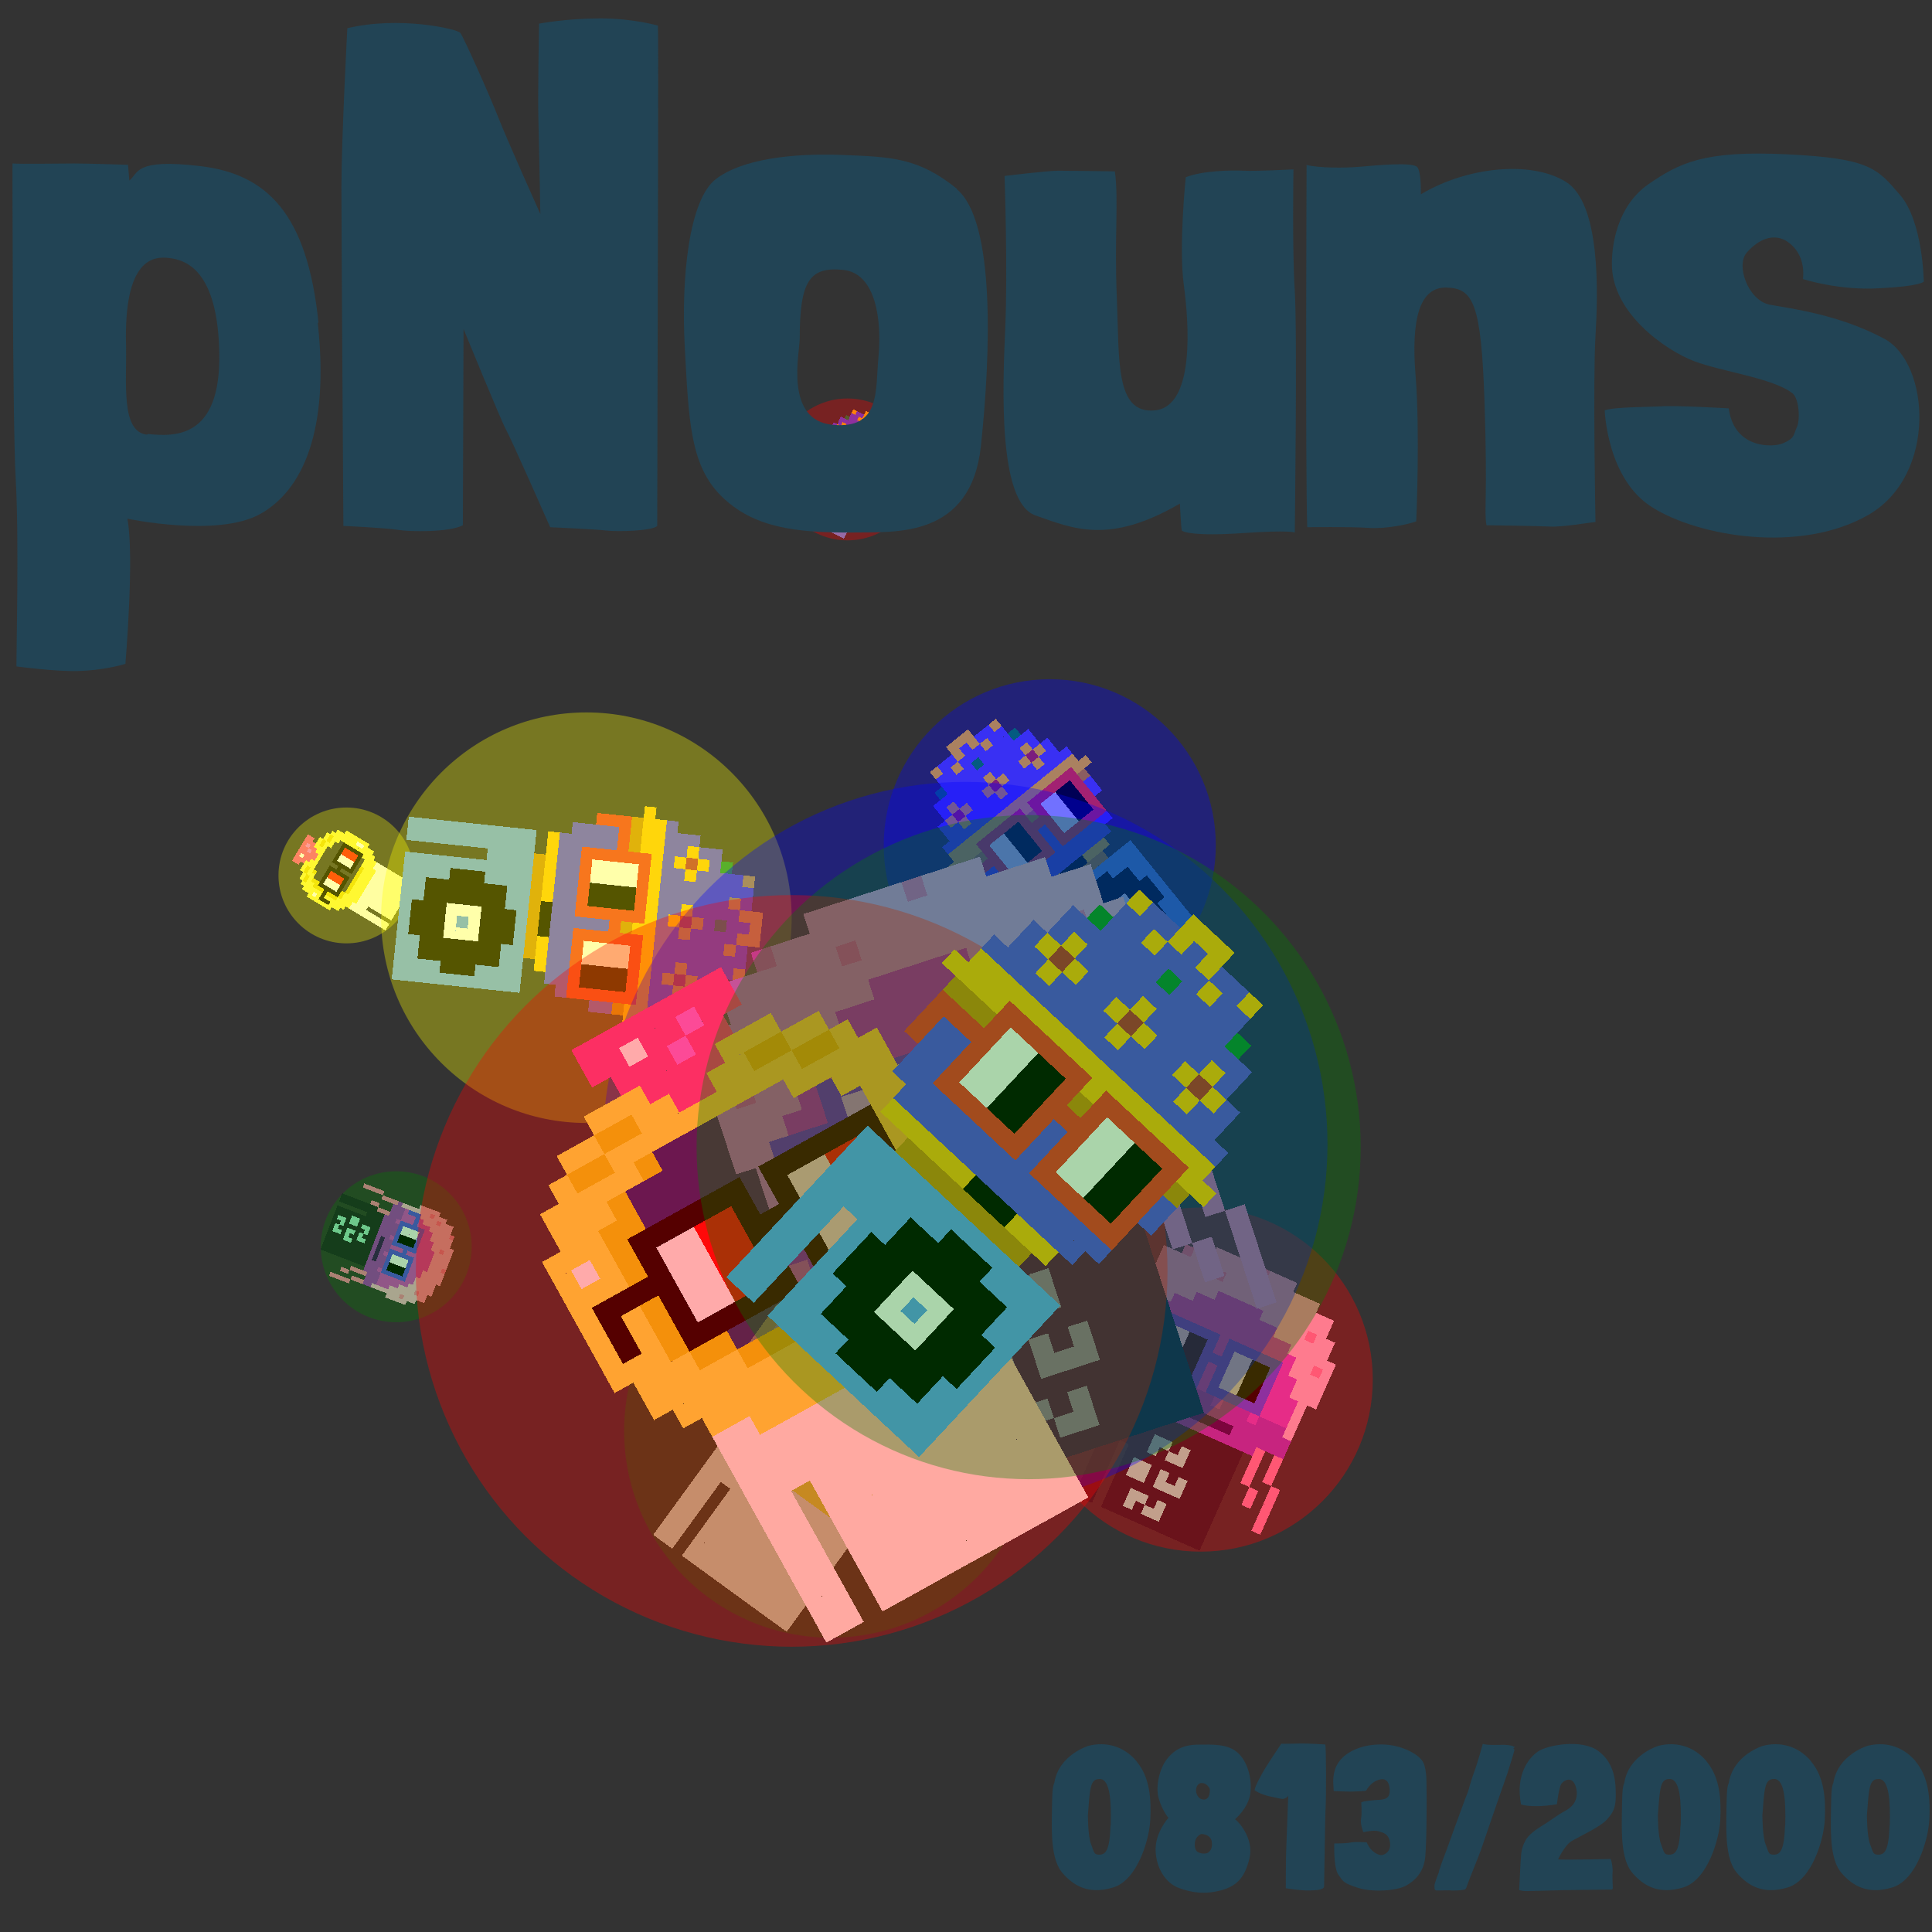 <svg viewBox="0 0 1024 1024"  xmlns="http://www.w3.org/2000/svg">
<rect x="0" y="0" width="1024" height="1024" fill="#333333" stroke="none"/>
<defs>
<g id="nouns813" transform="scale(3.2)" shape-rendering="crispEdges">
<rect width="140" height="10" x="90" y="210" fill="#63a0f9" /><rect width="140" height="10" x="90" y="220" fill="#63a0f9" /><rect width="140" height="10" x="90" y="230" fill="#63a0f9" /><rect width="140" height="10" x="90" y="240" fill="#63a0f9" /><rect width="20" height="10" x="90" y="250" fill="#63a0f9" /><rect width="110" height="10" x="120" y="250" fill="#63a0f9" /><rect width="20" height="10" x="90" y="260" fill="#63a0f9" /><rect width="110" height="10" x="120" y="260" fill="#63a0f9" /><rect width="20" height="10" x="90" y="270" fill="#63a0f9" /><rect width="110" height="10" x="120" y="270" fill="#63a0f9" /><rect width="20" height="10" x="90" y="280" fill="#63a0f9" /><rect width="110" height="10" x="120" y="280" fill="#63a0f9" /><rect width="20" height="10" x="90" y="290" fill="#63a0f9" /><rect width="110" height="10" x="120" y="290" fill="#63a0f9" /><rect width="20" height="10" x="90" y="300" fill="#63a0f9" /><rect width="110" height="10" x="120" y="300" fill="#63a0f9" /><rect width="20" height="10" x="90" y="310" fill="#63a0f9" /><rect width="110" height="10" x="120" y="310" fill="#63a0f9" /><rect width="30" height="10" x="160" y="220" fill="#000000" /><rect width="70" height="10" x="140" y="230" fill="#000000" /><rect width="70" height="10" x="140" y="240" fill="#000000" /><rect width="30" height="10" x="130" y="250" fill="#000000" /><rect width="30" height="10" x="160" y="250" fill="#ffffff" /><rect width="30" height="10" x="190" y="250" fill="#000000" /><rect width="30" height="10" x="130" y="260" fill="#000000" /><rect width="10" height="10" x="160" y="260" fill="#ffffff" /><rect width="10" height="10" x="180" y="260" fill="#ffffff" /><rect width="30" height="10" x="190" y="260" fill="#000000" /><rect width="30" height="10" x="130" y="270" fill="#000000" /><rect width="30" height="10" x="160" y="270" fill="#ffffff" /><rect width="30" height="10" x="190" y="270" fill="#000000" /><rect width="70" height="10" x="140" y="280" fill="#000000" /><rect width="70" height="10" x="140" y="290" fill="#000000" /><rect width="30" height="10" x="160" y="300" fill="#000000" /><rect width="30" height="10" x="140" y="10" fill="#ffc110" /><rect width="10" height="10" x="110" y="20" fill="#ffc110" /><rect width="20" height="10" x="120" y="20" fill="#5648ed" /><rect width="10" height="10" x="140" y="20" fill="#ffc110" /><rect width="10" height="10" x="150" y="20" fill="#5648ed" /><rect width="10" height="10" x="160" y="20" fill="#ffc110" /><rect width="20" height="10" x="170" y="20" fill="#5648ed" /><rect width="10" height="10" x="190" y="20" fill="#ffc110" /><rect width="20" height="10" x="110" y="30" fill="#5648ed" /><rect width="10" height="10" x="130" y="30" fill="#ffc110" /><rect width="30" height="10" x="140" y="30" fill="#5648ed" /><rect width="10" height="10" x="170" y="30" fill="#ffc110" /><rect width="20" height="10" x="180" y="30" fill="#5648ed" /><rect width="10" height="10" x="100" y="40" fill="#068940" /><rect width="40" height="10" x="110" y="40" fill="#5648ed" /><rect width="10" height="10" x="150" y="40" fill="#068940" /><rect width="40" height="10" x="160" y="40" fill="#5648ed" /><rect width="10" height="10" x="200" y="40" fill="#068940" /><rect width="130" height="10" x="90" y="50" fill="#5648ed" /><rect width="10" height="10" x="90" y="60" fill="#5648ed" /><rect width="10" height="10" x="100" y="60" fill="#ffc110" /><rect width="40" height="10" x="110" y="60" fill="#5648ed" /><rect width="10" height="10" x="150" y="60" fill="#ffc110" /><rect width="40" height="10" x="160" y="60" fill="#5648ed" /><rect width="10" height="10" x="200" y="60" fill="#ffc110" /><rect width="10" height="10" x="210" y="60" fill="#5648ed" /><rect width="10" height="10" x="80" y="70" fill="#5648ed" /><rect width="10" height="10" x="90" y="70" fill="#ffc110" /><rect width="10" height="10" x="100" y="70" fill="#b92b3c" /><rect width="10" height="10" x="110" y="70" fill="#ffc110" /><rect width="20" height="10" x="120" y="70" fill="#5648ed" /><rect width="10" height="10" x="140" y="70" fill="#ffc110" /><rect width="10" height="10" x="150" y="70" fill="#b92b3c" /><rect width="10" height="10" x="160" y="70" fill="#ffc110" /><rect width="20" height="10" x="170" y="70" fill="#5648ed" /><rect width="10" height="10" x="190" y="70" fill="#ffc110" /><rect width="10" height="10" x="200" y="70" fill="#b92b3c" /><rect width="10" height="10" x="210" y="70" fill="#ffc110" /><rect width="10" height="10" x="220" y="70" fill="#5648ed" /><rect width="20" height="10" x="80" y="80" fill="#5648ed" /><rect width="10" height="10" x="100" y="80" fill="#ffc110" /><rect width="40" height="10" x="110" y="80" fill="#5648ed" /><rect width="10" height="10" x="150" y="80" fill="#ffc110" /><rect width="40" height="10" x="160" y="80" fill="#5648ed" /><rect width="10" height="10" x="200" y="80" fill="#ffc110" /><rect width="20" height="10" x="210" y="80" fill="#5648ed" /><rect width="170" height="10" x="70" y="90" fill="#5648ed" /><rect width="170" height="10" x="70" y="100" fill="#ffc110" /><rect width="190" height="10" x="60" y="110" fill="#ffc110" /><rect width="170" height="10" x="70" y="120" fill="#d08b11" /><rect width="170" height="10" x="70" y="130" fill="#5648ed" /><rect width="170" height="10" x="70" y="140" fill="#5648ed" /><rect width="150" height="10" x="80" y="150" fill="#5648ed" /><rect width="150" height="10" x="80" y="160" fill="#5648ed" /><rect width="150" height="10" x="80" y="170" fill="#5648ed" /><rect width="130" height="10" x="90" y="180" fill="#5648ed" /><rect width="60" height="10" x="90" y="190" fill="#ffc110" /><rect width="30" height="10" x="150" y="190" fill="#000000" /><rect width="30" height="10" x="180" y="190" fill="#ffc110" /><rect width="90" height="10" x="110" y="200" fill="#d08b11" /><rect width="60" height="10" x="100" y="110" fill="#f3322c" /><rect width="60" height="10" x="170" y="110" fill="#f3322c" /><rect width="10" height="10" x="100" y="120" fill="#f3322c" /><rect width="20" height="10" x="110" y="120" fill="#ffffff" /><rect width="20" height="10" x="130" y="120" fill="#000000" /><rect width="10" height="10" x="150" y="120" fill="#f3322c" /><rect width="10" height="10" x="170" y="120" fill="#f3322c" /><rect width="20" height="10" x="180" y="120" fill="#ffffff" /><rect width="20" height="10" x="200" y="120" fill="#000000" /><rect width="10" height="10" x="220" y="120" fill="#f3322c" /><rect width="40" height="10" x="70" y="130" fill="#f3322c" /><rect width="20" height="10" x="110" y="130" fill="#ffffff" /><rect width="20" height="10" x="130" y="130" fill="#000000" /><rect width="30" height="10" x="150" y="130" fill="#f3322c" /><rect width="20" height="10" x="180" y="130" fill="#ffffff" /><rect width="20" height="10" x="200" y="130" fill="#000000" /><rect width="10" height="10" x="220" y="130" fill="#f3322c" /><rect width="10" height="10" x="70" y="140" fill="#f3322c" /><rect width="10" height="10" x="100" y="140" fill="#f3322c" /><rect width="20" height="10" x="110" y="140" fill="#ffffff" /><rect width="20" height="10" x="130" y="140" fill="#000000" /><rect width="10" height="10" x="150" y="140" fill="#f3322c" /><rect width="10" height="10" x="170" y="140" fill="#f3322c" /><rect width="20" height="10" x="180" y="140" fill="#ffffff" /><rect width="20" height="10" x="200" y="140" fill="#000000" /><rect width="10" height="10" x="220" y="140" fill="#f3322c" /><rect width="10" height="10" x="70" y="150" fill="#f3322c" /><rect width="10" height="10" x="100" y="150" fill="#f3322c" /><rect width="20" height="10" x="110" y="150" fill="#ffffff" /><rect width="20" height="10" x="130" y="150" fill="#000000" /><rect width="10" height="10" x="150" y="150" fill="#f3322c" /><rect width="10" height="10" x="170" y="150" fill="#f3322c" /><rect width="20" height="10" x="180" y="150" fill="#ffffff" /><rect width="20" height="10" x="200" y="150" fill="#000000" /><rect width="10" height="10" x="220" y="150" fill="#f3322c" /><rect width="60" height="10" x="100" y="160" fill="#f3322c" /><rect width="60" height="10" x="170" y="160" fill="#f3322c" />
</g>
<g id="nouns814" transform="scale(3.2)" shape-rendering="crispEdges">
<rect width="140" height="10" x="90" y="210" fill="#1f1d29" /><rect width="140" height="10" x="90" y="220" fill="#1f1d29" /><rect width="140" height="10" x="90" y="230" fill="#1f1d29" /><rect width="140" height="10" x="90" y="240" fill="#1f1d29" /><rect width="20" height="10" x="90" y="250" fill="#1f1d29" /><rect width="110" height="10" x="120" y="250" fill="#1f1d29" /><rect width="20" height="10" x="90" y="260" fill="#1f1d29" /><rect width="110" height="10" x="120" y="260" fill="#1f1d29" /><rect width="20" height="10" x="90" y="270" fill="#1f1d29" /><rect width="110" height="10" x="120" y="270" fill="#1f1d29" /><rect width="20" height="10" x="90" y="280" fill="#1f1d29" /><rect width="110" height="10" x="120" y="280" fill="#1f1d29" /><rect width="20" height="10" x="90" y="290" fill="#1f1d29" /><rect width="110" height="10" x="120" y="290" fill="#1f1d29" /><rect width="20" height="10" x="90" y="300" fill="#1f1d29" /><rect width="110" height="10" x="120" y="300" fill="#1f1d29" /><rect width="20" height="10" x="90" y="310" fill="#1f1d29" /><rect width="110" height="10" x="120" y="310" fill="#1f1d29" /><rect width="20" height="10" x="140" y="230" fill="#a3efd0" /><rect width="10" height="10" x="170" y="230" fill="#a3efd0" /><rect width="10" height="10" x="140" y="240" fill="#a3efd0" /><rect width="20" height="10" x="160" y="240" fill="#a3efd0" /><rect width="20" height="10" x="130" y="260" fill="#a3efd0" /><rect width="10" height="10" x="160" y="260" fill="#a3efd0" /><rect width="10" height="10" x="180" y="260" fill="#a3efd0" /><rect width="20" height="10" x="130" y="270" fill="#a3efd0" /><rect width="30" height="10" x="160" y="270" fill="#a3efd0" /><rect width="20" height="10" x="140" y="290" fill="#a3efd0" /><rect width="10" height="10" x="170" y="290" fill="#a3efd0" /><rect width="10" height="10" x="140" y="300" fill="#a3efd0" /><rect width="20" height="10" x="160" y="300" fill="#a3efd0" /><rect width="50" height="10" x="120" y="30" fill="#feb9d5" /><rect width="10" height="10" x="170" y="30" fill="#ff82ad" /><rect width="30" height="10" x="180" y="30" fill="#feb9d5" /><rect width="10" height="10" x="90" y="40" fill="#ff82ad" /><rect width="140" height="10" x="100" y="40" fill="#feb9d5" /><rect width="60" height="10" x="70" y="50" fill="#feb9d5" /><rect width="10" height="10" x="130" y="50" fill="#ff82ad" /><rect width="120" height="10" x="140" y="50" fill="#feb9d5" /><rect width="190" height="10" x="70" y="60" fill="#feb9d5" /><rect width="80" height="10" x="60" y="70" fill="#feb9d5" /><rect width="50" height="10" x="140" y="70" fill="#da42cb" /><rect width="50" height="10" x="190" y="70" fill="#feb9d5" /><rect width="10" height="10" x="240" y="70" fill="#ff82ad" /><rect width="20" height="10" x="250" y="70" fill="#feb9d5" /><rect width="10" height="10" x="60" y="80" fill="#feb9d5" /><rect width="10" height="10" x="70" y="80" fill="#ff82ad" /><rect width="40" height="10" x="80" y="80" fill="#feb9d5" /><rect width="90" height="10" x="120" y="80" fill="#da42cb" /><rect width="60" height="10" x="210" y="80" fill="#feb9d5" /><rect width="50" height="10" x="50" y="90" fill="#feb9d5" /><rect width="130" height="10" x="100" y="90" fill="#da42cb" /><rect width="50" height="10" x="230" y="90" fill="#feb9d5" /><rect width="10" height="10" x="50" y="100" fill="#feb9d5" /><rect width="10" height="10" x="60" y="100" fill="#ff82ad" /><rect width="20" height="10" x="70" y="100" fill="#feb9d5" /><rect width="150" height="10" x="90" y="100" fill="#da42cb" /><rect width="20" height="10" x="240" y="100" fill="#feb9d5" /><rect width="10" height="10" x="260" y="100" fill="#ff82ad" /><rect width="10" height="10" x="270" y="100" fill="#feb9d5" /><rect width="40" height="10" x="50" y="110" fill="#feb9d5" /><rect width="150" height="10" x="90" y="110" fill="#da42cb" /><rect width="40" height="10" x="240" y="110" fill="#feb9d5" /><rect width="30" height="10" x="50" y="120" fill="#feb9d5" /><rect width="170" height="10" x="80" y="120" fill="#da42cb" /><rect width="30" height="10" x="250" y="120" fill="#feb9d5" /><rect width="30" height="10" x="50" y="130" fill="#feb9d5" /><rect width="170" height="10" x="80" y="130" fill="#da42cb" /><rect width="30" height="10" x="250" y="130" fill="#feb9d5" /><rect width="10" height="10" x="60" y="140" fill="#feb9d5" /><rect width="190" height="10" x="70" y="140" fill="#da42cb" /><rect width="10" height="10" x="260" y="140" fill="#feb9d5" /><rect width="10" height="10" x="60" y="150" fill="#feb9d5" /><rect width="190" height="10" x="70" y="150" fill="#da42cb" /><rect width="10" height="10" x="260" y="150" fill="#feb9d5" /><rect width="10" height="10" x="60" y="160" fill="#feb9d5" /><rect width="190" height="10" x="70" y="160" fill="#da42cb" /><rect width="10" height="10" x="260" y="160" fill="#feb9d5" /><rect width="10" height="10" x="60" y="170" fill="#feb9d5" /><rect width="30" height="10" x="70" y="170" fill="#ab36be" /><rect width="10" height="10" x="100" y="170" fill="#da42cb" /><rect width="30" height="10" x="110" y="170" fill="#ab36be" /><rect width="10" height="10" x="140" y="170" fill="#da42cb" /><rect width="30" height="10" x="150" y="170" fill="#ab36be" /><rect width="10" height="10" x="180" y="170" fill="#da42cb" /><rect width="30" height="10" x="190" y="170" fill="#ab36be" /><rect width="10" height="10" x="220" y="170" fill="#da42cb" /><rect width="30" height="10" x="230" y="170" fill="#ab36be" /><rect width="10" height="10" x="260" y="170" fill="#feb9d5" /><rect width="210" height="10" x="60" y="180" fill="#ab36be" /><rect width="10" height="10" x="60" y="190" fill="#ff82ad" /><rect width="80" height="10" x="70" y="190" fill="#ab36be" /><rect width="60" height="10" x="150" y="190" fill="#3a085b" /><rect width="60" height="10" x="210" y="190" fill="#ab36be" /><rect width="10" height="10" x="60" y="200" fill="#ff82ad" /><rect width="10" height="10" x="90" y="200" fill="#ff82ad" /><rect width="140" height="10" x="100" y="200" fill="#ab36be" /><rect width="10" height="10" x="240" y="200" fill="#ff82ad" /><rect width="10" height="10" x="260" y="200" fill="#ff82ad" /><rect width="10" height="10" x="60" y="210" fill="#ff82ad" /><rect width="10" height="10" x="90" y="210" fill="#ff82ad" /><rect width="10" height="10" x="240" y="210" fill="#ff82ad" /><rect width="10" height="10" x="260" y="210" fill="#ff82ad" /><rect width="10" height="10" x="60" y="220" fill="#ff82ad" /><rect width="10" height="10" x="90" y="220" fill="#ff82ad" /><rect width="10" height="10" x="240" y="220" fill="#ff82ad" /><rect width="10" height="10" x="260" y="220" fill="#ff82ad" /><rect width="10" height="10" x="50" y="230" fill="#ff82ad" /><rect width="10" height="10" x="80" y="230" fill="#ff82ad" /><rect width="10" height="10" x="240" y="230" fill="#ff82ad" /><rect width="10" height="10" x="270" y="230" fill="#ff82ad" /><rect width="10" height="10" x="50" y="240" fill="#ff82ad" /><rect width="10" height="10" x="80" y="240" fill="#ff82ad" /><rect width="10" height="10" x="250" y="240" fill="#ff82ad" /><rect width="10" height="10" x="270" y="240" fill="#ff82ad" /><rect width="10" height="10" x="50" y="250" fill="#ff82ad" /><rect width="10" height="10" x="250" y="250" fill="#ff82ad" /><rect width="10" height="10" x="270" y="250" fill="#ff82ad" /><rect width="10" height="10" x="50" y="260" fill="#ff82ad" /><rect width="10" height="10" x="270" y="260" fill="#ff82ad" /><rect width="10" height="10" x="50" y="270" fill="#ff82ad" /><rect width="10" height="10" x="270" y="270" fill="#ff82ad" /><rect width="60" height="10" x="100" y="110" fill="#5648ed" /><rect width="60" height="10" x="170" y="110" fill="#5648ed" /><rect width="10" height="10" x="100" y="120" fill="#5648ed" /><rect width="20" height="10" x="110" y="120" fill="#ffffff" /><rect width="20" height="10" x="130" y="120" fill="#000000" /><rect width="10" height="10" x="150" y="120" fill="#5648ed" /><rect width="10" height="10" x="170" y="120" fill="#5648ed" /><rect width="20" height="10" x="180" y="120" fill="#ffffff" /><rect width="20" height="10" x="200" y="120" fill="#000000" /><rect width="10" height="10" x="220" y="120" fill="#5648ed" /><rect width="40" height="10" x="70" y="130" fill="#5648ed" /><rect width="20" height="10" x="110" y="130" fill="#ffffff" /><rect width="20" height="10" x="130" y="130" fill="#000000" /><rect width="30" height="10" x="150" y="130" fill="#5648ed" /><rect width="20" height="10" x="180" y="130" fill="#ffffff" /><rect width="20" height="10" x="200" y="130" fill="#000000" /><rect width="10" height="10" x="220" y="130" fill="#5648ed" /><rect width="10" height="10" x="70" y="140" fill="#5648ed" /><rect width="10" height="10" x="100" y="140" fill="#5648ed" /><rect width="20" height="10" x="110" y="140" fill="#ffffff" /><rect width="20" height="10" x="130" y="140" fill="#000000" /><rect width="10" height="10" x="150" y="140" fill="#5648ed" /><rect width="10" height="10" x="170" y="140" fill="#5648ed" /><rect width="20" height="10" x="180" y="140" fill="#ffffff" /><rect width="20" height="10" x="200" y="140" fill="#000000" /><rect width="10" height="10" x="220" y="140" fill="#5648ed" /><rect width="10" height="10" x="70" y="150" fill="#5648ed" /><rect width="10" height="10" x="100" y="150" fill="#5648ed" /><rect width="20" height="10" x="110" y="150" fill="#ffffff" /><rect width="20" height="10" x="130" y="150" fill="#000000" /><rect width="10" height="10" x="150" y="150" fill="#5648ed" /><rect width="10" height="10" x="170" y="150" fill="#5648ed" /><rect width="20" height="10" x="180" y="150" fill="#ffffff" /><rect width="20" height="10" x="200" y="150" fill="#000000" /><rect width="10" height="10" x="220" y="150" fill="#5648ed" /><rect width="60" height="10" x="100" y="160" fill="#5648ed" /><rect width="60" height="10" x="170" y="160" fill="#5648ed" />
</g>
<g id="nouns815" transform="scale(3.2)" shape-rendering="crispEdges">
<rect width="140" height="10" x="90" y="210" fill="#b9185c" /><rect width="140" height="10" x="90" y="220" fill="#b9185c" /><rect width="140" height="10" x="90" y="230" fill="#b9185c" /><rect width="140" height="10" x="90" y="240" fill="#b9185c" /><rect width="20" height="10" x="90" y="250" fill="#b9185c" /><rect width="110" height="10" x="120" y="250" fill="#b9185c" /><rect width="20" height="10" x="90" y="260" fill="#b9185c" /><rect width="110" height="10" x="120" y="260" fill="#b9185c" /><rect width="20" height="10" x="90" y="270" fill="#b9185c" /><rect width="110" height="10" x="120" y="270" fill="#b9185c" /><rect width="20" height="10" x="90" y="280" fill="#b9185c" /><rect width="110" height="10" x="120" y="280" fill="#b9185c" /><rect width="20" height="10" x="90" y="290" fill="#b9185c" /><rect width="110" height="10" x="120" y="290" fill="#b9185c" /><rect width="20" height="10" x="90" y="300" fill="#b9185c" /><rect width="110" height="10" x="120" y="300" fill="#b9185c" /><rect width="20" height="10" x="90" y="310" fill="#b9185c" /><rect width="110" height="10" x="120" y="310" fill="#b9185c" /><rect width="140" height="10" x="90" y="210" fill="#fffdf2" /><rect width="140" height="10" x="90" y="220" fill="#fffdf2" /><rect width="140" height="10" x="90" y="230" fill="#fffdf2" /><rect width="140" height="10" x="90" y="240" fill="#fffdf2" /><rect width="20" height="10" x="90" y="250" fill="#fffdf2" /><rect width="110" height="10" x="120" y="250" fill="#fffdf2" /><rect width="20" height="10" x="90" y="260" fill="#fffdf2" /><rect width="110" height="10" x="120" y="260" fill="#fffdf2" /><rect width="20" height="10" x="90" y="270" fill="#fffdf2" /><rect width="110" height="10" x="120" y="270" fill="#fffdf2" /><rect width="20" height="10" x="90" y="280" fill="#fffdf2" /><rect width="110" height="10" x="120" y="280" fill="#fffdf2" /><rect width="20" height="10" x="90" y="290" fill="#fffdf2" /><rect width="110" height="10" x="120" y="290" fill="#fffdf2" /><rect width="20" height="10" x="90" y="300" fill="#fffdf2" /><rect width="110" height="10" x="120" y="300" fill="#fffdf2" /><rect width="20" height="10" x="90" y="310" fill="#fffdf2" /><rect width="110" height="10" x="120" y="310" fill="#fffdf2" /><rect width="80" height="10" x="120" y="20" fill="#fb4694" /><rect width="20" height="10" x="120" y="30" fill="#fb4694" /><rect width="10" height="10" x="140" y="30" fill="#ffffff" /><rect width="20" height="10" x="150" y="30" fill="#fb4694" /><rect width="10" height="10" x="170" y="30" fill="#fa6fe2" /><rect width="20" height="10" x="180" y="30" fill="#fb4694" /><rect width="30" height="10" x="130" y="40" fill="#fb4694" /><rect width="10" height="10" x="160" y="40" fill="#fa6fe2" /><rect width="20" height="10" x="170" y="40" fill="#fb4694" /><rect width="30" height="10" x="110" y="50" fill="#fff449" /><rect width="40" height="10" x="140" y="50" fill="#fb4694" /><rect width="30" height="10" x="180" y="50" fill="#fff449" /><rect width="20" height="10" x="90" y="60" fill="#fff449" /><rect width="20" height="10" x="110" y="60" fill="#eed811" /><rect width="20" height="10" x="130" y="60" fill="#fff449" /><rect width="20" height="10" x="150" y="60" fill="#fb4694" /><rect width="20" height="10" x="170" y="60" fill="#fff449" /><rect width="20" height="10" x="190" y="60" fill="#eed811" /><rect width="20" height="10" x="210" y="60" fill="#fff449" /><rect width="10" height="10" x="80" y="70" fill="#fff449" /><rect width="20" height="10" x="90" y="70" fill="#eed811" /><rect width="100" height="10" x="110" y="70" fill="#fff449" /><rect width="20" height="10" x="210" y="70" fill="#eed811" /><rect width="10" height="10" x="230" y="70" fill="#fff449" /><rect width="50" height="10" x="70" y="80" fill="#fff449" /><rect width="10" height="10" x="120" y="80" fill="#eed811" /><rect width="50" height="10" x="200" y="80" fill="#fff449" /><rect width="30" height="10" x="70" y="90" fill="#fff449" /><rect width="10" height="10" x="100" y="90" fill="#eed811" /><rect width="30" height="10" x="220" y="90" fill="#fff449" /><rect width="30" height="10" x="60" y="100" fill="#fff449" /><rect width="20" height="10" x="90" y="100" fill="#eed811" /><rect width="30" height="10" x="230" y="100" fill="#fff449" /><rect width="10" height="10" x="60" y="110" fill="#fff449" /><rect width="10" height="10" x="70" y="110" fill="#ffffff" /><rect width="10" height="10" x="80" y="110" fill="#fff449" /><rect width="10" height="10" x="90" y="110" fill="#eed811" /><rect width="30" height="10" x="230" y="110" fill="#fff449" /><rect width="30" height="10" x="60" y="120" fill="#fff449" /><rect width="10" height="10" x="90" y="120" fill="#eed811" /><rect width="30" height="10" x="230" y="120" fill="#fff449" /><rect width="30" height="10" x="60" y="130" fill="#fff449" /><rect width="10" height="10" x="90" y="130" fill="#eed811" /><rect width="30" height="10" x="230" y="130" fill="#fff449" /><rect width="30" height="10" x="60" y="140" fill="#fff449" /><rect width="10" height="10" x="90" y="140" fill="#eed811" /><rect width="10" height="10" x="230" y="140" fill="#fff449" /><rect width="10" height="10" x="240" y="140" fill="#ffffff" /><rect width="10" height="10" x="250" y="140" fill="#fff449" /><rect width="30" height="10" x="60" y="150" fill="#fff449" /><rect width="10" height="10" x="90" y="150" fill="#eed811" /><rect width="10" height="10" x="230" y="150" fill="#fff449" /><rect width="10" height="10" x="240" y="150" fill="#ffffff" /><rect width="10" height="10" x="250" y="150" fill="#fff449" /><rect width="30" height="10" x="60" y="160" fill="#fff449" /><rect width="10" height="10" x="90" y="160" fill="#eed811" /><rect width="30" height="10" x="230" y="160" fill="#fff449" /><rect width="30" height="10" x="70" y="170" fill="#fff449" /><rect width="20" height="10" x="100" y="170" fill="#eed811" /><rect width="30" height="10" x="220" y="170" fill="#fff449" /><rect width="50" height="10" x="70" y="180" fill="#fff449" /><rect width="80" height="10" x="120" y="180" fill="#eed811" /><rect width="50" height="10" x="200" y="180" fill="#fff449" /><rect width="160" height="10" x="80" y="190" fill="#fff449" /><rect width="140" height="10" x="90" y="200" fill="#fff449" /><rect width="100" height="10" x="110" y="210" fill="#fff449" /><rect width="60" height="10" x="100" y="110" fill="#000000" /><rect width="60" height="10" x="170" y="110" fill="#000000" /><rect width="10" height="10" x="100" y="120" fill="#000000" /><rect width="20" height="10" x="110" y="120" fill="#ffffff" /><rect width="20" height="10" x="130" y="120" fill="#ff0e0e" /><rect width="10" height="10" x="150" y="120" fill="#000000" /><rect width="10" height="10" x="170" y="120" fill="#000000" /><rect width="20" height="10" x="180" y="120" fill="#ffffff" /><rect width="20" height="10" x="200" y="120" fill="#ff0e0e" /><rect width="10" height="10" x="220" y="120" fill="#000000" /><rect width="40" height="10" x="70" y="130" fill="#000000" /><rect width="20" height="10" x="110" y="130" fill="#ffffff" /><rect width="20" height="10" x="130" y="130" fill="#ff0e0e" /><rect width="30" height="10" x="150" y="130" fill="#000000" /><rect width="20" height="10" x="180" y="130" fill="#ffffff" /><rect width="20" height="10" x="200" y="130" fill="#ff0e0e" /><rect width="10" height="10" x="220" y="130" fill="#000000" /><rect width="10" height="10" x="70" y="140" fill="#000000" /><rect width="10" height="10" x="100" y="140" fill="#000000" /><rect width="20" height="10" x="110" y="140" fill="#ffffff" /><rect width="20" height="10" x="130" y="140" fill="#ff0e0e" /><rect width="10" height="10" x="150" y="140" fill="#000000" /><rect width="10" height="10" x="170" y="140" fill="#000000" /><rect width="20" height="10" x="180" y="140" fill="#ffffff" /><rect width="20" height="10" x="200" y="140" fill="#ff0e0e" /><rect width="10" height="10" x="220" y="140" fill="#000000" /><rect width="10" height="10" x="70" y="150" fill="#000000" /><rect width="10" height="10" x="100" y="150" fill="#000000" /><rect width="20" height="10" x="110" y="150" fill="#ffffff" /><rect width="20" height="10" x="130" y="150" fill="#ff0e0e" /><rect width="10" height="10" x="150" y="150" fill="#000000" /><rect width="10" height="10" x="170" y="150" fill="#000000" /><rect width="20" height="10" x="180" y="150" fill="#ffffff" /><rect width="20" height="10" x="200" y="150" fill="#ff0e0e" /><rect width="10" height="10" x="220" y="150" fill="#000000" /><rect width="60" height="10" x="100" y="160" fill="#000000" /><rect width="60" height="10" x="170" y="160" fill="#000000" />
</g>
<g x_x="x" id="circles813"><g x_x="x" transform="translate(102,204) scale(0.8)"><g x_x="x"><use href="#nouns813" transform="translate(391 13) scale(0.083) rotate(26,512,512)"/>
<circle cx="434" cy="56" r="47" fill="red" opacity="0.333"/>
</g>
<g x_x="x"><use href="#nouns814" transform="translate(89 525) scale(0.089) rotate(111,512,512)"/>
<circle cx="135" cy="571" r="50" fill="green" opacity="0.333"/>
</g>
<g x_x="x"><use href="#nouns815" transform="translate(61 284) scale(0.080) rotate(301,512,512)"/>
<circle cx="102" cy="325" r="45" fill="yellow" opacity="0.333"/>
</g>
<g x_x="x"><use href="#nouns813" transform="translate(468 205) scale(0.195) rotate(321,512,512)"/>
<circle cx="568" cy="305" r="110" fill="blue" opacity="0.333"/>
</g>
<g x_x="x"><use href="#nouns814" transform="translate(564 555) scale(0.203) rotate(384,512,512)"/>
<circle cx="668" cy="659" r="114" fill="red" opacity="0.333"/>
</g>
<g x_x="x"><use href="#nouns815" transform="translate(298 568) scale(0.244) rotate(396,512,512)"/>
<circle cx="423" cy="693" r="137" fill="green" opacity="0.333"/>
</g>
<g x_x="x"><use href="#nouns813" transform="translate(137 229) scale(0.242) rotate(456,512,512)"/>
<circle cx="261" cy="353" r="136" fill="yellow" opacity="0.333"/>
</g>
<g x_x="x"><use href="#nouns814" transform="translate(293 284) scale(0.427) rotate(342,512,512)"/>
<circle cx="512" cy="503" r="240" fill="blue" opacity="0.333"/>
</g>
<g x_x="x"><use href="#nouns815" transform="translate(170 360) scale(0.443) rotate(331,512,512)"/>
<circle cx="397" cy="587" r="249" fill="red" opacity="0.333"/>
</g>
<g x_x="x"><use href="#nouns813" transform="translate(354 305) scale(0.390) rotate(403,512,512)"/>
<circle cx="554" cy="505" r="220" fill="green" opacity="0.333"/>
</g>
</g>
<g x_x="x" fill="#224455" transform="scale(0.348)"><path d="M485 491 c-17 -165 -78 -226 -180 -238 -101 -12 -94 11 -108 22 l-2 -24 s-60 -2 -82 -2 -81 1 -94 0 c0 0 0 395 5 482 5 86 1 257 1 284 0 0 59 8 94 7 s63 -8 72 -11 c0 0 14 -165 3 -221 0 0 137 29 202 -7 s106 -127 88 -291 Zm-261 171 c-40 -4 -31 -78 -32 -134 -4 -135 42 -138 66 -135 24 3 74 17 76 146 2 130 -69 126 -109 122 Z"/>
<path d="M31 43 s-9 170 -9 243 3 503 3 515 c0 0 65 3 83 6 s78 4 99 -7 c0 0 1 -286 1 -299 0 0 58 142 65 154 s67 148 67 148 c0 0 69 3 85 5 s70 1 78 -7 c0 0 1 -404 1 -434 s1 -316 0 -328 c0 0 -37 -11 -88 -11 s-93 8 -93 8 c0 0 -2 109 -1 145 s3 145 3 145 c0 0 -52 -116 -64 -147 s-53 -123 -58 -129 S110 24 31 43 Z" transform="translate(498 0)"/>
<path d="M434 288 c-59 -48 -100 -49 -175 -52 -75 -3 -153 6 -193 37 -40 31 -53 147 -47 257 6 110 8 179 56 226 48 47 111 56 204 55 60 -1 176 9 191 -132 15 -141 22 -343 -37 -391 Zm-120 255 c-5 52 4 111 -70 104 -74 -7 -50 -110 -50 -131 0 -88 15 -110 66 -105 51 5 59 79 54 132 Z" transform="translate(1024 0)"/>
<path d="M8 268 s5 143 1 233 -11 264 46 284 112 45 220 -18 c0 0 2 39 3 41 s19 9 92 4 80 -1 80 -1 c0 0 4 -306 0 -368 s-2 -185 -2 -185 c0 0 -58 3 -76 2 s-64 0 -88 10 c0 0 -11 105 -3 164 s17 185 -44 191 -54 -77 -58 -171 3 -149 -3 -193 c0 0 -69 -1 -86 -1 s-82 8 -82 8 Z" transform="translate(1522 0)"/>
<path d="M7 251 s-2 467 1 552 c0 0 65 -1 93 1 s63 -6 73 -10 c0 0 6 -136 -1 -222 s6 -135 47 -134 53 24 58 174 -1 165 3 188 c0 0 78 1 97 2 s58 -6 69 -7 c0 0 -4 -217 0 -283 s8 -202 -45 -235 -151 -23 -221 19 c0 0 1 -32 -5 -41 s-64 -3 -88 -1 -63 2 -82 -3 Z" transform="translate(1983 0)"/>
<path d="M5 624 s3 106 73 149 c70 44 225 71 329 11 105 -61 93 -231 24 -268 -69 -37 -142 -46 -175 -52 -33 -7 -52 -61 -34 -80 18 -20 39 -28 58 -18 19 11 30 32 27 59 0 0 55 18 117 14 62 -3 67 -10 67 -10 0 0 -1 -91 -36 -132 -35 -41 -47 -56 -173 -62 -126 -6 -163 13 -211 46 -48 34 -55 94 -55 120 -1 76 83 133 125 149 s121 26 150 49 c10 8 12 39 7 51 -6 13 -3 17 -21 25 -15 7 -75 9 -83 -53 0 0 -83 -5 -105 -3 -22 1 -71 1 -84 6 Z" transform="translate(2439 0)"/>
</g>
<g x_x="x" fill="#224455" transform="translate(556 922) scale(0.1)"><path d="M465 116 C394 31 297 11 210 33 c0 0 -158 46 -182 197 -12 25 -11 75 -13 176 -1 101 -2 235 57 302 59 68 139 115 268 76 s192 -254 197 -361 c5 -107 -2 -223 -73 -307 Zm-139 340 c-4 131 -26 153 -57 154 -32 1 -29 -11 -46 -55 -17 -43 -17 -154 -17 -154 11 -142 11 -194 64 -192 s61 115 57 247 Z"/>
<path d="M431 423 s71 -58 82 -137 c11 -79 -16 -173 -69 -218 -52 -45 -129 -42 -211 -41 -82 1 -129 33 -164 79 S9 244 27 310 c18 66 52 105 52 105 0 0 -71 77 -68 173 3 96 55 174 124 199 69 25 137 35 223 12 85 -23 127 -69 151 -172 24 -103 -61 -196 -78 -205 ZM254 231 c28 -3 43 28 44 30 1 3 4 57 -31 57 s-41 -40 -41 -40 c-2 -13 0 -44 28 -48 Zm37 367 c-4 4 -26 12 -53 0 s-18 -57 -18 -57 c3 -22 24 -39 33 -40 s51 3 56 42 c5 39 -14 51 -18 55 Z" transform="translate(554 0)"/>
<path d="M188 295 s-9 244 -11 295 -2 198 -2 198 c0 0 78 13 124 12 s78 -5 79 -22 5 -374 8 -415 4 -323 -2 -337 c0 0 -95 -6 -130 -5 s-99 2 -103 1 c0 0 -67 100 -84 128 S9 251 10 269 c0 0 27 20 75 31 s70 15 75 15 24 -7 28 -19 Z" transform="translate(1080 0)"/>
<path d="M187 271 s24 -50 76 -60 50 61 48 71 -3 34 -49 37 -86 6 -101 14 c0 0 4 60 -1 86 s9 68 13 72 c0 0 53 -13 79 -5 s54 13 61 59 -24 63 -40 67 -61 -13 -83 -67 c0 0 -57 -5 -87 1 s-82 4 -85 5 c0 0 -5 126 21 164 s27 46 105 71 203 15 251 -10 97 -72 105 -152 8 -323 7 -355 3 -105 -17 -147 S376 27 271 26 110 61 95 70 s-56 37 -73 88 -6 104 -7 115 c0 0 68 3 88 3 s81 -3 84 -5 Z" transform="translate(1494 0)"/>
<path d="M110 800 s52 2 76 -6 c0 0 5 -3 12 -26 s57 -142 72 -185 78 -229 91 -265 40 -113 48 -137 38 -122 38 -126 -4 -7 -6 -7 c0 0 3 -6 9 -7 0 0 -15 -15 -74 -13 s-86 -1 -97 -5 c0 0 -28 102 -41 136 s-28 83 -28 85 -9 34 -14 44 -65 177 -71 192 -38 108 -43 119 -42 112 -35 102 c0 0 -25 63 -24 73 s-3 26 12 26 74 -1 74 -1 Z" transform="translate(2020 0)"/>
<path d="M211 343 s10 -90 24 -109 57 -42 75 13 -2 102 -52 129 -76 51 -129 83 -74 59 -78 65 -24 36 -29 79 -10 187 -11 195 c0 0 15 4 30 5 s189 -5 212 -5 238 -3 246 -3 8 -6 8 -9 -3 -73 -1 -85 -3 -52 -10 -68 c0 0 -252 6 -279 2 0 0 35 -75 72 -97 s153 -76 185 -112 49 -59 49 -129 -4 -170 -92 -236 -270 -32 -320 2 S-10 187 21 344 c0 0 57 21 190 -1 Z" transform="translate(2481 0)"/>
<path d="M465 116 C394 31 297 11 210 33 c0 0 -158 46 -182 197 -12 25 -11 75 -13 176 -1 101 -2 235 57 302 59 68 139 115 268 76 s192 -254 197 -361 c5 -107 -2 -223 -73 -307 Zm-139 340 c-4 131 -26 153 -57 154 -32 1 -29 -11 -46 -55 -17 -43 -17 -154 -17 -154 11 -142 11 -194 64 -192 s61 115 57 247 Z" transform="translate(3021 0)"/>
<path d="M465 116 C394 31 297 11 210 33 c0 0 -158 46 -182 197 -12 25 -11 75 -13 176 -1 101 -2 235 57 302 59 68 139 115 268 76 s192 -254 197 -361 c5 -107 -2 -223 -73 -307 Zm-139 340 c-4 131 -26 153 -57 154 -32 1 -29 -11 -46 -55 -17 -43 -17 -154 -17 -154 11 -142 11 -194 64 -192 s61 115 57 247 Z" transform="translate(3575 0)"/>
<path d="M465 116 C394 31 297 11 210 33 c0 0 -158 46 -182 197 -12 25 -11 75 -13 176 -1 101 -2 235 57 302 59 68 139 115 268 76 s192 -254 197 -361 c5 -107 -2 -223 -73 -307 Zm-139 340 c-4 131 -26 153 -57 154 -32 1 -29 -11 -46 -55 -17 -43 -17 -154 -17 -154 11 -142 11 -194 64 -192 s61 115 57 247 Z" transform="translate(4129 0)"/>
</g>
</g>
</defs>
<use href="#circles813" />
</svg>
